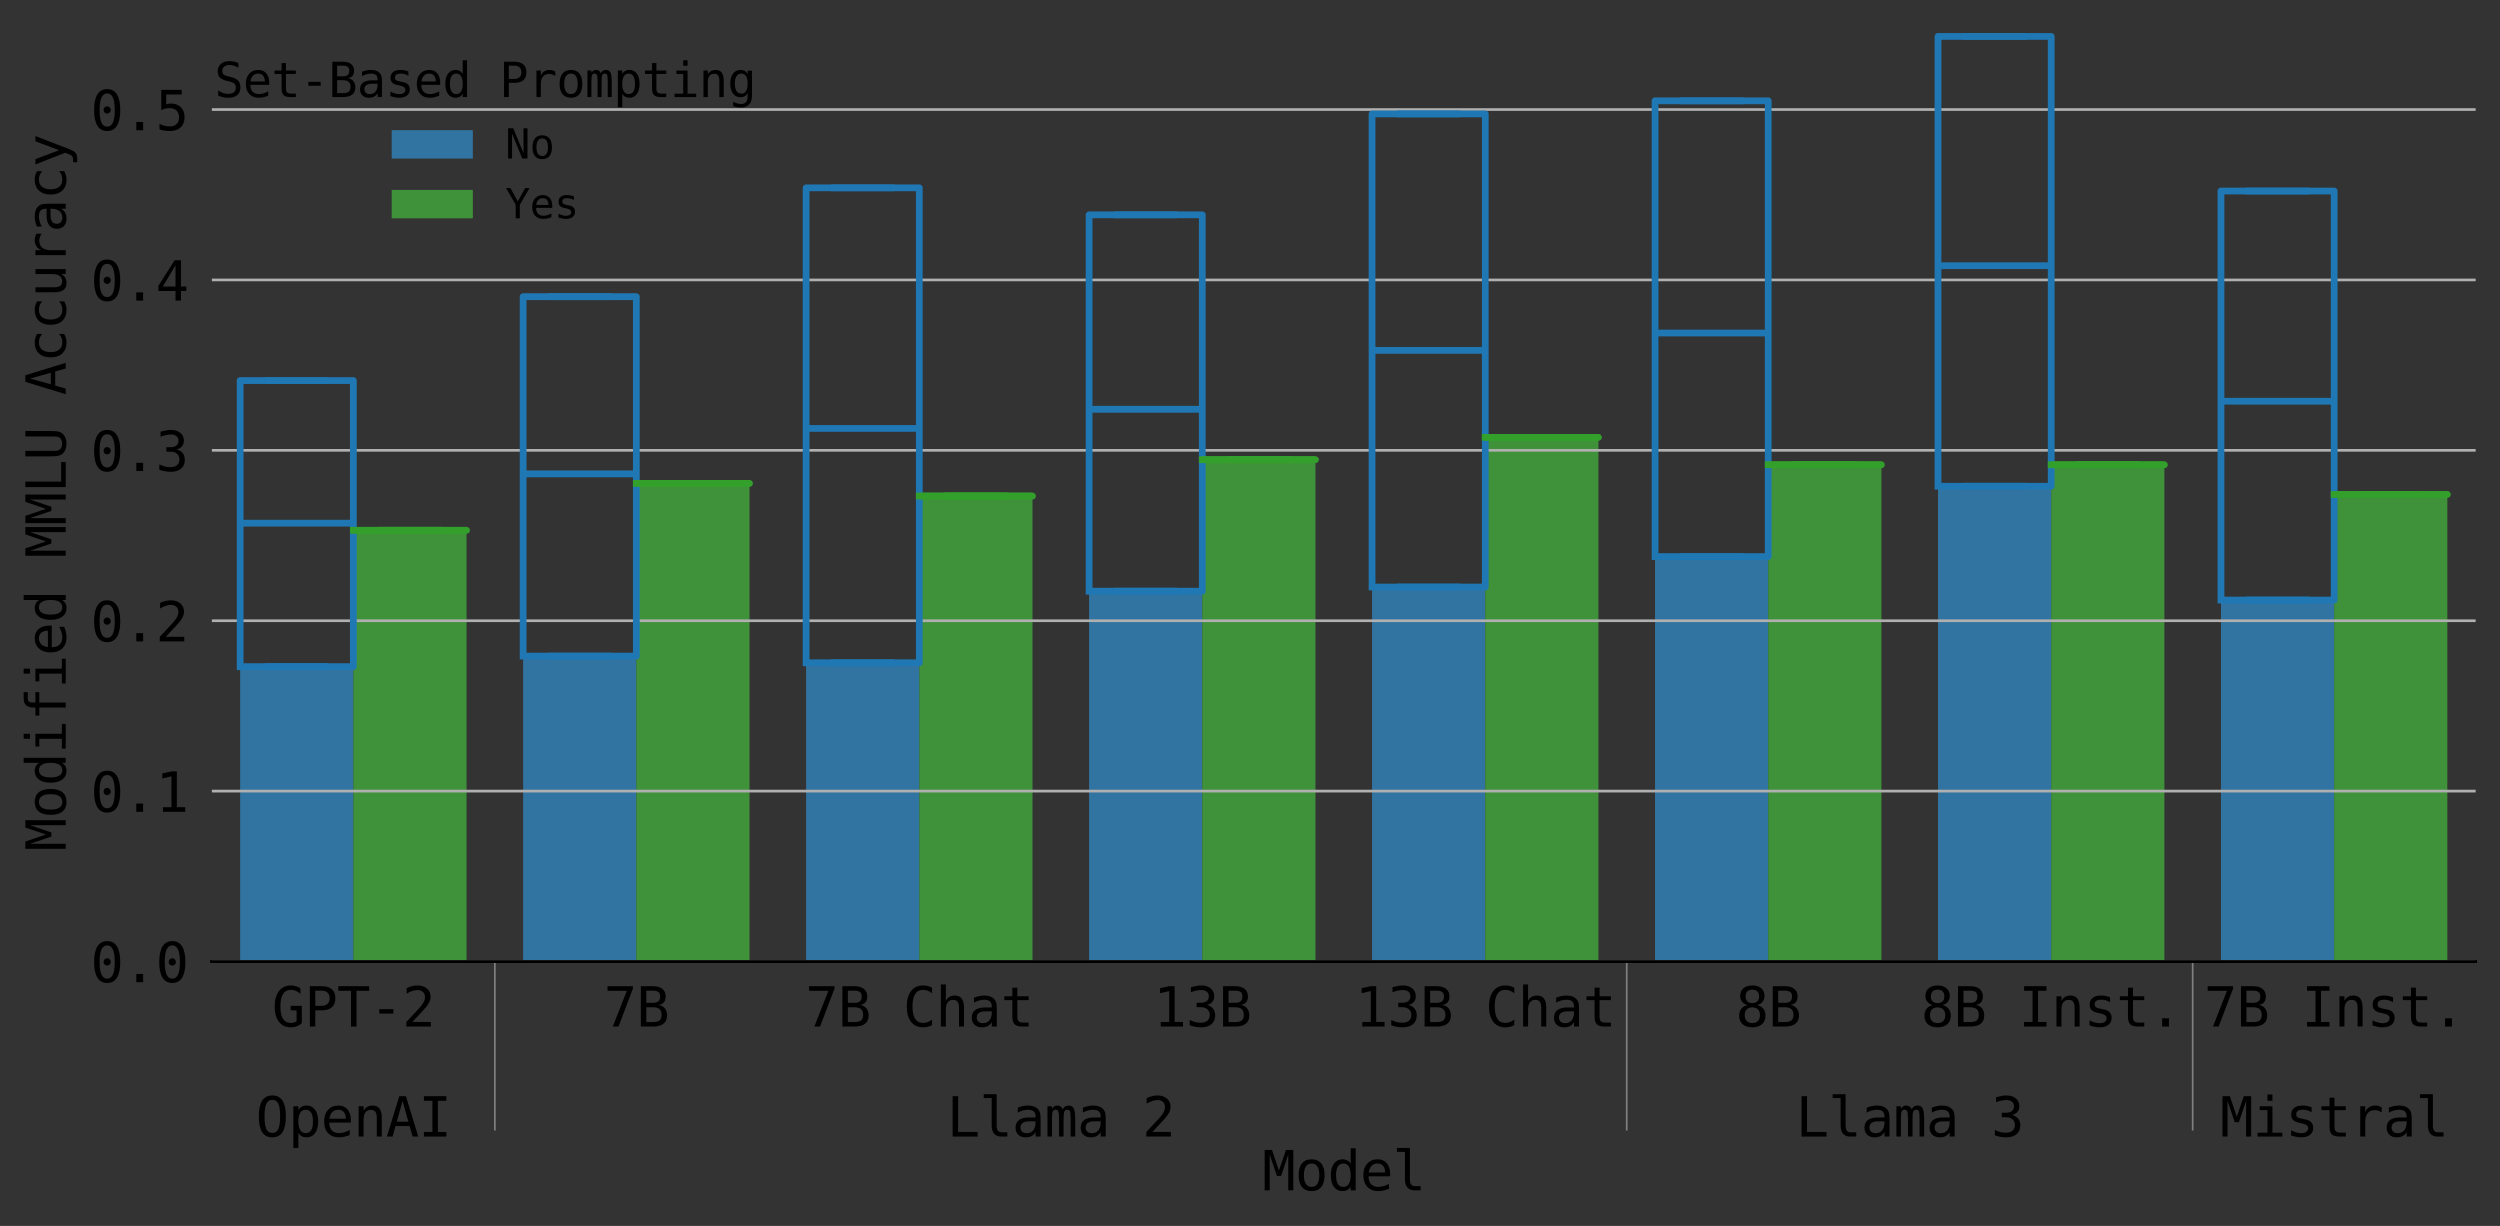<?xml version="1.0" encoding="utf-8" standalone="no"?>
<!DOCTYPE svg PUBLIC "-//W3C//DTD SVG 1.1//EN"
  "http://www.w3.org/Graphics/SVG/1.1/DTD/svg11.dtd">
<svg xmlns:xlink="http://www.w3.org/1999/xlink" width="739.467pt" height="362.61pt" viewBox="0 0 739.467 362.61" xmlns="http://www.w3.org/2000/svg" version="1.1">
 <rect x="0" y="0" width="739.467" height="362.61" fill="#333333" stroke="none"/>
 <defs>
  <style type="text/css">*{stroke-linejoin: round; stroke-linecap: butt}</style>
 </defs>
 <g id="figure_1">
  <g id="patch_1">
   <path d="M 0 362.61 
L 739.467 362.61 
L 739.467 0 
L 0 0 
L 0 362.61 
z
" style="fill: none"/>
  </g>
  <g id="axes_1">
   <g id="patch_2">
    <path d="M 62.667 284.4 
L 732.268 284.4 
L 732.268 7.2 
L 62.667 7.2 
L 62.667 284.4 
z
" style="fill: none"/>
   </g>
   <g id="axes_2">
    <g id="patch_3">
     <path d="M 62.667 284.4 
L 732.268 284.4 
L 732.268 284.4 
L 62.667 284.4 
z
" style="fill: #ffffff"/>
    </g>
    <g id="matplotlib.axis_1">
     <g id="xtick_1">
      <g id="line2d_1">
       <defs>
        <path id="m75ee60766e" d="M 0 0 
L 0 50 
" style="stroke: #808080; stroke-width: 0.5"/>
       </defs>
       <g>
        <use xlink:href="#m75ee60766e" x="146.368" y="284.4" style="fill: #808080; stroke: #808080; stroke-width: 0.5"/>
       </g>
      </g>
     </g>
     <g id="xtick_2">
      <g id="line2d_2">
       <g>
        <use xlink:href="#m75ee60766e" x="481.168" y="284.4" style="fill: #808080; stroke: #808080; stroke-width: 0.5"/>
       </g>
      </g>
     </g>
     <g id="xtick_3">
      <g id="line2d_3">
       <g>
        <use xlink:href="#m75ee60766e" x="648.567" y="284.4" style="fill: #808080; stroke: #808080; stroke-width: 0.5"/>
       </g>
      </g>
     </g>
    </g>
    <g id="matplotlib.axis_2"/>
    <g id="patch_4">
     <path d="M 62.667 284.4 
L 732.268 284.4 
" style="fill: none; stroke: #000000; stroke-width: 0.8; stroke-linejoin: miter; stroke-linecap: square"/>
    </g>
   </g>
   <g id="axes_3">
    <g id="patch_5">
     <path d="M 62.667 284.4 
L 732.268 284.4 
L 732.268 284.4 
L 62.667 284.4 
z
" style="fill: #ffffff"/>
    </g>
    <g id="matplotlib.axis_3">
     <g id="xtick_4">
      <g id="line2d_4"/>
      <g id="text_1">
       <!--  -->
       <g transform="translate(104.517 300.142) scale(0.16 -0.16)"/>
       <!--  -->
       <g transform="translate(104.517 318.161) scale(0.16 -0.16)"/>
       <!-- OpenAI -->
       <g transform="translate(75.62 336.18) scale(0.16 -0.16)">
        <defs>
         <path id="DejaVuSansMono-4f" d="M 2828 2328 
Q 2828 3356 2617 3797 
Q 2406 4238 1925 4238 
Q 1447 4238 1236 3797 
Q 1025 3356 1025 2328 
Q 1025 1303 1236 862 
Q 1447 422 1925 422 
Q 2406 422 2617 861 
Q 2828 1300 2828 2328 
z
M 3488 2328 
Q 3488 1109 3102 509 
Q 2716 -91 1925 -91 
Q 1134 -91 750 506 
Q 366 1103 366 2328 
Q 366 3550 752 4150 
Q 1138 4750 1925 4750 
Q 2716 4750 3102 4150 
Q 3488 3550 3488 2328 
z
" transform="scale(0.016)"/>
         <path id="DejaVuSansMono-70" d="M 1172 441 
L 1172 -1331 
L 594 -1331 
L 594 3500 
L 1172 3500 
L 1172 3053 
Q 1316 3313 1555 3448 
Q 1794 3584 2106 3584 
Q 2741 3584 3102 3093 
Q 3463 2603 3463 1734 
Q 3463 881 3100 395 
Q 2738 -91 2106 -91 
Q 1788 -91 1548 45 
Q 1309 181 1172 441 
z
M 2859 1747 
Q 2859 2416 2648 2756 
Q 2438 3097 2022 3097 
Q 1603 3097 1387 2755 
Q 1172 2413 1172 1747 
Q 1172 1084 1387 740 
Q 1603 397 2022 397 
Q 2438 397 2648 737 
Q 2859 1078 2859 1747 
z
" transform="scale(0.016)"/>
         <path id="DejaVuSansMono-65" d="M 3475 1894 
L 3475 1613 
L 984 1613 
L 984 1594 
Q 984 1022 1282 709 
Q 1581 397 2125 397 
Q 2400 397 2700 484 
Q 3000 572 3341 750 
L 3341 178 
Q 3013 44 2708 -23 
Q 2403 -91 2119 -91 
Q 1303 -91 843 398 
Q 384 888 384 1747 
Q 384 2584 834 3084 
Q 1284 3584 2034 3584 
Q 2703 3584 3089 3131 
Q 3475 2678 3475 1894 
z
M 2900 2063 
Q 2888 2569 2661 2833 
Q 2434 3097 2009 3097 
Q 1594 3097 1325 2822 
Q 1056 2547 1006 2059 
L 2900 2063 
z
" transform="scale(0.016)"/>
         <path id="DejaVuSansMono-6e" d="M 3284 2169 
L 3284 0 
L 2706 0 
L 2706 2169 
Q 2706 2641 2540 2862 
Q 2375 3084 2022 3084 
Q 1619 3084 1401 2798 
Q 1184 2513 1184 1978 
L 1184 0 
L 609 0 
L 609 3500 
L 1184 3500 
L 1184 2975 
Q 1338 3275 1600 3429 
Q 1863 3584 2222 3584 
Q 2756 3584 3020 3232 
Q 3284 2881 3284 2169 
z
" transform="scale(0.016)"/>
         <path id="DejaVuSansMono-41" d="M 1925 4109 
L 1259 1722 
L 2591 1722 
L 1925 4109 
z
M 1544 4666 
L 2309 4666 
L 3738 0 
L 3084 0 
L 2741 1216 
L 1106 1216 
L 769 0 
L 116 0 
L 1544 4666 
z
" transform="scale(0.016)"/>
         <path id="DejaVuSansMono-49" d="M 628 4666 
L 3219 4666 
L 3219 4134 
L 2241 4134 
L 2241 531 
L 3219 531 
L 3219 0 
L 628 0 
L 628 531 
L 1606 531 
L 1606 4134 
L 628 4134 
L 628 4666 
z
" transform="scale(0.016)"/>
        </defs>
        <use xlink:href="#DejaVuSansMono-4f"/>
        <use xlink:href="#DejaVuSansMono-70" x="60.205"/>
        <use xlink:href="#DejaVuSansMono-65" x="120.41"/>
        <use xlink:href="#DejaVuSansMono-6e" x="180.615"/>
        <use xlink:href="#DejaVuSansMono-41" x="240.82"/>
        <use xlink:href="#DejaVuSansMono-49" x="301.025"/>
       </g>
      </g>
     </g>
     <g id="xtick_5">
      <g id="line2d_5"/>
      <g id="text_2">
       <!--  -->
       <g transform="translate(313.767 300.142) scale(0.16 -0.16)"/>
       <!--  -->
       <g transform="translate(313.767 318.161) scale(0.16 -0.16)"/>
       <!-- Llama 2 -->
       <g transform="translate(280.054 336.18) scale(0.16 -0.16)">
        <defs>
         <path id="DejaVuSansMono-4c" d="M 672 4666 
L 1306 4666 
L 1306 531 
L 3559 531 
L 3559 0 
L 672 0 
L 672 4666 
z
" transform="scale(0.016)"/>
         <path id="DejaVuSansMono-6c" d="M 1997 1269 
Q 1997 881 2139 684 
Q 2281 488 2559 488 
L 3231 488 
L 3231 0 
L 2503 0 
Q 1988 0 1705 331 
Q 1422 663 1422 1269 
L 1422 4447 
L 500 4447 
L 500 4897 
L 1997 4897 
L 1997 1269 
z
" transform="scale(0.016)"/>
         <path id="DejaVuSansMono-61" d="M 2194 1759 
L 2003 1759 
Q 1500 1759 1245 1582 
Q 991 1406 991 1056 
Q 991 741 1181 566 
Q 1372 391 1709 391 
Q 2184 391 2456 720 
Q 2728 1050 2731 1631 
L 2731 1759 
L 2194 1759 
z
M 3309 1997 
L 3309 0 
L 2731 0 
L 2731 519 
Q 2547 206 2267 57 
Q 1988 -91 1588 -91 
Q 1053 -91 734 211 
Q 416 513 416 1019 
Q 416 1603 808 1906 
Q 1200 2209 1959 2209 
L 2731 2209 
L 2731 2300 
Q 2728 2719 2518 2908 
Q 2309 3097 1850 3097 
Q 1556 3097 1256 3012 
Q 956 2928 672 2766 
L 672 3341 
Q 991 3463 1283 3523 
Q 1575 3584 1850 3584 
Q 2284 3584 2592 3456 
Q 2900 3328 3091 3072 
Q 3209 2916 3259 2686 
Q 3309 2456 3309 1997 
z
" transform="scale(0.016)"/>
         <path id="DejaVuSansMono-6d" d="M 2113 3144 
Q 2219 3369 2383 3476 
Q 2547 3584 2778 3584 
Q 3200 3584 3373 3257 
Q 3547 2931 3547 2028 
L 3547 0 
L 3022 0 
L 3022 2003 
Q 3022 2744 2939 2923 
Q 2856 3103 2638 3103 
Q 2388 3103 2295 2911 
Q 2203 2719 2203 2003 
L 2203 0 
L 1678 0 
L 1678 2003 
Q 1678 2753 1589 2928 
Q 1500 3103 1269 3103 
Q 1041 3103 952 2911 
Q 863 2719 863 2003 
L 863 0 
L 341 0 
L 341 3500 
L 863 3500 
L 863 3200 
Q 966 3388 1120 3486 
Q 1275 3584 1472 3584 
Q 1709 3584 1867 3475 
Q 2025 3366 2113 3144 
z
" transform="scale(0.016)"/>
         <path id="DejaVuSansMono-20" transform="scale(0.016)"/>
         <path id="DejaVuSansMono-32" d="M 1166 531 
L 3309 531 
L 3309 0 
L 475 0 
L 475 531 
Q 1059 1147 1496 1619 
Q 1934 2091 2100 2284 
Q 2413 2666 2522 2902 
Q 2631 3138 2631 3384 
Q 2631 3775 2401 3997 
Q 2172 4219 1772 4219 
Q 1488 4219 1175 4116 
Q 863 4013 513 3803 
L 513 4441 
Q 834 4594 1145 4672 
Q 1456 4750 1759 4750 
Q 2444 4750 2861 4386 
Q 3278 4022 3278 3431 
Q 3278 3131 3139 2831 
Q 3000 2531 2688 2169 
Q 2513 1966 2180 1606 
Q 1847 1247 1166 531 
z
" transform="scale(0.016)"/>
        </defs>
        <use xlink:href="#DejaVuSansMono-4c"/>
        <use xlink:href="#DejaVuSansMono-6c" x="60.205"/>
        <use xlink:href="#DejaVuSansMono-61" x="120.41"/>
        <use xlink:href="#DejaVuSansMono-6d" x="180.615"/>
        <use xlink:href="#DejaVuSansMono-61" x="240.82"/>
        <use xlink:href="#DejaVuSansMono-20" x="301.025"/>
        <use xlink:href="#DejaVuSansMono-32" x="361.23"/>
       </g>
      </g>
     </g>
     <g id="xtick_6">
      <g id="line2d_6"/>
      <g id="text_3">
       <!--  -->
       <g transform="translate(564.867 300.142) scale(0.16 -0.16)"/>
       <!--  -->
       <g transform="translate(564.867 318.161) scale(0.16 -0.16)"/>
       <!-- Llama 3 -->
       <g transform="translate(531.154 336.18) scale(0.16 -0.16)">
        <defs>
         <path id="DejaVuSansMono-33" d="M 2425 2497 
Q 2884 2375 3128 2064 
Q 3372 1753 3372 1288 
Q 3372 644 2939 276 
Q 2506 -91 1741 -91 
Q 1419 -91 1084 -31 
Q 750 28 428 141 
L 428 769 
Q 747 603 1056 522 
Q 1366 441 1672 441 
Q 2191 441 2469 675 
Q 2747 909 2747 1350 
Q 2747 1756 2469 1995 
Q 2191 2234 1716 2234 
L 1234 2234 
L 1234 2753 
L 1716 2753 
Q 2150 2753 2394 2943 
Q 2638 3134 2638 3475 
Q 2638 3834 2411 4026 
Q 2184 4219 1766 4219 
Q 1488 4219 1191 4156 
Q 894 4094 569 3969 
L 569 4550 
Q 947 4650 1242 4700 
Q 1538 4750 1766 4750 
Q 2447 4750 2855 4408 
Q 3263 4066 3263 3500 
Q 3263 3116 3048 2859 
Q 2834 2603 2425 2497 
z
" transform="scale(0.016)"/>
        </defs>
        <use xlink:href="#DejaVuSansMono-4c"/>
        <use xlink:href="#DejaVuSansMono-6c" x="60.205"/>
        <use xlink:href="#DejaVuSansMono-61" x="120.41"/>
        <use xlink:href="#DejaVuSansMono-6d" x="180.615"/>
        <use xlink:href="#DejaVuSansMono-61" x="240.82"/>
        <use xlink:href="#DejaVuSansMono-20" x="301.025"/>
        <use xlink:href="#DejaVuSansMono-33" x="361.23"/>
       </g>
      </g>
     </g>
     <g id="xtick_7">
      <g id="line2d_7"/>
      <g id="text_4">
       <!--  -->
       <g transform="translate(690.418 300.142) scale(0.16 -0.16)"/>
       <!--  -->
       <g transform="translate(690.418 318.161) scale(0.16 -0.16)"/>
       <!-- Mistral -->
       <g transform="translate(656.704 336.18) scale(0.16 -0.16)">
        <defs>
         <path id="DejaVuSansMono-4d" d="M 269 4666 
L 1113 4666 
L 1919 2291 
L 2731 4666 
L 3578 4666 
L 3578 0 
L 2994 0 
L 2994 4122 
L 2163 1663 
L 1684 1663 
L 850 4122 
L 850 0 
L 269 0 
L 269 4666 
z
" transform="scale(0.016)"/>
         <path id="DejaVuSansMono-69" d="M 800 3500 
L 2272 3500 
L 2272 447 
L 3413 447 
L 3413 0 
L 556 0 
L 556 447 
L 1697 447 
L 1697 3053 
L 800 3053 
L 800 3500 
z
M 1697 4863 
L 2272 4863 
L 2272 4134 
L 1697 4134 
L 1697 4863 
z
" transform="scale(0.016)"/>
         <path id="DejaVuSansMono-73" d="M 3041 3378 
L 3041 2816 
Q 2794 2959 2544 3031 
Q 2294 3103 2034 3103 
Q 1644 3103 1451 2976 
Q 1259 2850 1259 2591 
Q 1259 2356 1403 2240 
Q 1547 2125 2119 2016 
L 2350 1972 
Q 2778 1891 2998 1647 
Q 3219 1403 3219 1013 
Q 3219 494 2850 201 
Q 2481 -91 1825 -91 
Q 1566 -91 1281 -36 
Q 997 19 666 128 
L 666 722 
Q 988 556 1281 473 
Q 1575 391 1838 391 
Q 2219 391 2428 545 
Q 2638 700 2638 978 
Q 2638 1378 1872 1531 
L 1847 1538 
L 1631 1581 
Q 1134 1678 906 1908 
Q 678 2138 678 2534 
Q 678 3038 1018 3311 
Q 1359 3584 1991 3584 
Q 2272 3584 2531 3532 
Q 2791 3481 3041 3378 
z
" transform="scale(0.016)"/>
         <path id="DejaVuSansMono-74" d="M 1919 4494 
L 1919 3500 
L 3225 3500 
L 3225 3053 
L 1919 3053 
L 1919 1153 
Q 1919 766 2066 612 
Q 2213 459 2578 459 
L 3225 459 
L 3225 0 
L 2522 0 
Q 1875 0 1609 259 
Q 1344 519 1344 1153 
L 1344 3053 
L 409 3053 
L 409 3500 
L 1344 3500 
L 1344 4494 
L 1919 4494 
z
" transform="scale(0.016)"/>
         <path id="DejaVuSansMono-72" d="M 3609 2778 
Q 3425 2922 3234 2987 
Q 3044 3053 2816 3053 
Q 2278 3053 1993 2715 
Q 1709 2378 1709 1741 
L 1709 0 
L 1131 0 
L 1131 3500 
L 1709 3500 
L 1709 2816 
Q 1853 3188 2151 3386 
Q 2450 3584 2859 3584 
Q 3072 3584 3256 3531 
Q 3441 3478 3609 3366 
L 3609 2778 
z
" transform="scale(0.016)"/>
        </defs>
        <use xlink:href="#DejaVuSansMono-4d"/>
        <use xlink:href="#DejaVuSansMono-69" x="60.205"/>
        <use xlink:href="#DejaVuSansMono-73" x="120.41"/>
        <use xlink:href="#DejaVuSansMono-74" x="180.615"/>
        <use xlink:href="#DejaVuSansMono-72" x="240.82"/>
        <use xlink:href="#DejaVuSansMono-61" x="301.025"/>
        <use xlink:href="#DejaVuSansMono-6c" x="361.23"/>
       </g>
      </g>
     </g>
    </g>
    <g id="matplotlib.axis_4"/>
    <g id="patch_6">
     <path d="M 62.667 284.4 
L 732.268 284.4 
" style="fill: none; stroke: #000000; stroke-width: 0.8; stroke-linejoin: miter; stroke-linecap: square"/>
    </g>
   </g>
   <g id="patch_7">
    <path d="M 71.037 284.4 
L 104.517 284.4 
L 104.517 197.193 
L 71.037 197.193 
z
" clip-path="url(#p958000114f)" style="fill: #3274a1"/>
   </g>
   <g id="patch_8">
    <path d="M 154.738 284.4 
L 188.218 284.4 
L 188.218 194.069 
L 154.738 194.069 
z
" clip-path="url(#p958000114f)" style="fill: #3274a1"/>
   </g>
   <g id="patch_9">
    <path d="M 238.438 284.4 
L 271.918 284.4 
L 271.918 196.045 
L 238.438 196.045 
z
" clip-path="url(#p958000114f)" style="fill: #3274a1"/>
   </g>
   <g id="patch_10">
    <path d="M 322.137 284.4 
L 355.618 284.4 
L 355.618 174.867 
L 322.137 174.867 
z
" clip-path="url(#p958000114f)" style="fill: #3274a1"/>
   </g>
   <g id="patch_11">
    <path d="M 405.837 284.4 
L 439.317 284.4 
L 439.317 173.635 
L 405.837 173.635 
z
" clip-path="url(#p958000114f)" style="fill: #3274a1"/>
   </g>
   <g id="patch_12">
    <path d="M 489.538 284.4 
L 523.018 284.4 
L 523.018 164.619 
L 489.538 164.619 
z
" clip-path="url(#p958000114f)" style="fill: #3274a1"/>
   </g>
   <g id="patch_13">
    <path d="M 573.237 284.4 
L 606.717 284.4 
L 606.717 143.821 
L 573.237 143.821 
z
" clip-path="url(#p958000114f)" style="fill: #3274a1"/>
   </g>
   <g id="patch_14">
    <path d="M 656.938 284.4 
L 690.418 284.4 
L 690.418 177.493 
L 656.938 177.493 
z
" clip-path="url(#p958000114f)" style="fill: #3274a1"/>
   </g>
   <g id="patch_15">
    <path d="M 104.517 284.4 
L 137.998 284.4 
L 137.998 156.858 
L 104.517 156.858 
z
" clip-path="url(#p958000114f)" style="fill: #40923a"/>
   </g>
   <g id="patch_16">
    <path d="M 188.218 284.4 
L 221.697 284.4 
L 221.697 142.984 
L 188.218 142.984 
z
" clip-path="url(#p958000114f)" style="fill: #40923a"/>
   </g>
   <g id="patch_17">
    <path d="M 271.918 284.4 
L 305.397 284.4 
L 305.397 146.725 
L 271.918 146.725 
z
" clip-path="url(#p958000114f)" style="fill: #40923a"/>
   </g>
   <g id="patch_18">
    <path d="M 355.618 284.4 
L 389.098 284.4 
L 389.098 135.965 
L 355.618 135.965 
z
" clip-path="url(#p958000114f)" style="fill: #40923a"/>
   </g>
   <g id="patch_19">
    <path d="M 439.317 284.4 
L 472.798 284.4 
L 472.798 129.369 
L 439.317 129.369 
z
" clip-path="url(#p958000114f)" style="fill: #40923a"/>
   </g>
   <g id="patch_20">
    <path d="M 523.018 284.4 
L 556.497 284.4 
L 556.497 137.473 
L 523.018 137.473 
z
" clip-path="url(#p958000114f)" style="fill: #40923a"/>
   </g>
   <g id="patch_21">
    <path d="M 606.717 284.4 
L 640.197 284.4 
L 640.197 137.473 
L 606.717 137.473 
z
" clip-path="url(#p958000114f)" style="fill: #40923a"/>
   </g>
   <g id="patch_22">
    <path d="M 690.418 284.4 
L 723.898 284.4 
L 723.898 146.261 
L 690.418 146.261 
z
" clip-path="url(#p958000114f)" style="fill: #40923a"/>
   </g>
   <g id="patch_23">
    <path d="M 104.517 284.4 
L 104.517 284.4 
L 104.517 284.4 
L 104.517 284.4 
z
" clip-path="url(#p958000114f)" style="fill: #3274a1"/>
   </g>
   <g id="patch_24">
    <path d="M 104.517 284.4 
L 104.517 284.4 
L 104.517 284.4 
L 104.517 284.4 
z
" clip-path="url(#p958000114f)" style="fill: #40923a"/>
   </g>
   <g id="matplotlib.axis_5">
    <g id="xtick_8">
     <g id="text_5">
      <!-- GPT-2 -->
      <g transform="translate(80.436 303.642) scale(0.16 -0.16)">
       <defs>
        <path id="DejaVuSansMono-47" d="M 3450 384 
Q 3197 150 2880 29 
Q 2563 -91 2194 -91 
Q 1306 -91 812 545 
Q 319 1181 319 2328 
Q 319 3472 819 4111 
Q 1319 4750 2209 4750 
Q 2503 4750 2772 4667 
Q 3041 4584 3291 4416 
L 3291 3769 
Q 3038 4009 2772 4123 
Q 2506 4238 2209 4238 
Q 1594 4238 1286 3761 
Q 978 3284 978 2328 
Q 978 1356 1276 889 
Q 1575 422 2194 422 
Q 2403 422 2561 470 
Q 2719 519 2847 622 
L 2847 1875 
L 2169 1875 
L 2169 2394 
L 3450 2394 
L 3450 384 
z
" transform="scale(0.016)"/>
        <path id="DejaVuSansMono-50" d="M 1247 4147 
L 1247 2394 
L 1978 2394 
Q 2416 2394 2661 2625 
Q 2906 2856 2906 3272 
Q 2906 3688 2662 3917 
Q 2419 4147 1978 4147 
L 1247 4147 
z
M 616 4666 
L 1978 4666 
Q 2759 4666 3162 4311 
Q 3566 3956 3566 3272 
Q 3566 2581 3164 2228 
Q 2763 1875 1978 1875 
L 1247 1875 
L 1247 0 
L 616 0 
L 616 4666 
z
" transform="scale(0.016)"/>
        <path id="DejaVuSansMono-54" d="M 147 4666 
L 3706 4666 
L 3706 4134 
L 2247 4134 
L 2247 0 
L 1613 0 
L 1613 4134 
L 147 4134 
L 147 4666 
z
" transform="scale(0.016)"/>
        <path id="DejaVuSansMono-2d" d="M 1113 2009 
L 2741 2009 
L 2741 1497 
L 1113 1497 
L 1113 2009 
z
" transform="scale(0.016)"/>
       </defs>
       <use xlink:href="#DejaVuSansMono-47"/>
       <use xlink:href="#DejaVuSansMono-50" x="60.205"/>
       <use xlink:href="#DejaVuSansMono-54" x="120.41"/>
       <use xlink:href="#DejaVuSansMono-2d" x="180.615"/>
       <use xlink:href="#DejaVuSansMono-32" x="240.82"/>
      </g>
     </g>
    </g>
    <g id="xtick_9">
     <g id="text_6">
      <!-- 7B -->
      <g transform="translate(178.585 303.642) scale(0.16 -0.16)">
       <defs>
        <path id="DejaVuSansMono-37" d="M 434 4666 
L 3372 4666 
L 3372 4397 
L 1703 0 
L 1044 0 
L 2669 4134 
L 434 4134 
L 434 4666 
z
" transform="scale(0.016)"/>
        <path id="DejaVuSansMono-42" d="M 1153 2228 
L 1153 519 
L 1900 519 
Q 2450 519 2684 711 
Q 2919 903 2919 1344 
Q 2919 1800 2672 2014 
Q 2425 2228 1900 2228 
L 1153 2228 
z
M 1153 4147 
L 1153 2741 
L 1888 2741 
Q 2344 2741 2548 2916 
Q 2753 3091 2753 3481 
Q 2753 3834 2551 3990 
Q 2350 4147 1888 4147 
L 1153 4147 
z
M 519 4666 
L 1900 4666 
Q 2616 4666 3003 4356 
Q 3391 4047 3391 3481 
Q 3391 3053 3186 2806 
Q 2981 2559 2572 2497 
Q 3031 2428 3292 2104 
Q 3553 1781 3553 1281 
Q 3553 647 3137 323 
Q 2722 0 1900 0 
L 519 0 
L 519 4666 
z
" transform="scale(0.016)"/>
       </defs>
       <use xlink:href="#DejaVuSansMono-37"/>
       <use xlink:href="#DejaVuSansMono-42" x="60.205"/>
      </g>
     </g>
    </g>
    <g id="xtick_10">
     <g id="text_7">
      <!-- 7B Chat -->
      <g transform="translate(238.204 303.642) scale(0.16 -0.16)">
       <defs>
        <path id="DejaVuSansMono-43" d="M 3353 166 
Q 3113 38 2859 -26 
Q 2606 -91 2322 -91 
Q 1425 -91 929 543 
Q 434 1178 434 2328 
Q 434 3472 932 4111 
Q 1431 4750 2322 4750 
Q 2606 4750 2859 4686 
Q 3113 4622 3353 4494 
L 3353 3847 
Q 3122 4038 2856 4138 
Q 2591 4238 2322 4238 
Q 1706 4238 1400 3763 
Q 1094 3288 1094 2328 
Q 1094 1372 1400 897 
Q 1706 422 2322 422 
Q 2597 422 2861 522 
Q 3125 622 3353 813 
L 3353 166 
z
" transform="scale(0.016)"/>
        <path id="DejaVuSansMono-68" d="M 3284 2169 
L 3284 0 
L 2706 0 
L 2706 2169 
Q 2706 2641 2540 2862 
Q 2375 3084 2022 3084 
Q 1619 3084 1401 2798 
Q 1184 2513 1184 1978 
L 1184 0 
L 609 0 
L 609 4863 
L 1184 4863 
L 1184 2975 
Q 1338 3275 1600 3429 
Q 1863 3584 2222 3584 
Q 2756 3584 3020 3232 
Q 3284 2881 3284 2169 
z
" transform="scale(0.016)"/>
       </defs>
       <use xlink:href="#DejaVuSansMono-37"/>
       <use xlink:href="#DejaVuSansMono-42" x="60.205"/>
       <use xlink:href="#DejaVuSansMono-20" x="120.41"/>
       <use xlink:href="#DejaVuSansMono-43" x="180.615"/>
       <use xlink:href="#DejaVuSansMono-68" x="240.82"/>
       <use xlink:href="#DejaVuSansMono-61" x="301.025"/>
       <use xlink:href="#DejaVuSansMono-74" x="361.23"/>
      </g>
     </g>
    </g>
    <g id="xtick_11">
     <g id="text_8">
      <!-- 13B -->
      <g transform="translate(341.169 303.642) scale(0.16 -0.16)">
       <defs>
        <path id="DejaVuSansMono-31" d="M 844 531 
L 1825 531 
L 1825 4097 
L 769 3859 
L 769 4434 
L 1819 4666 
L 2450 4666 
L 2450 531 
L 3419 531 
L 3419 0 
L 844 0 
L 844 531 
z
" transform="scale(0.016)"/>
       </defs>
       <use xlink:href="#DejaVuSansMono-31"/>
       <use xlink:href="#DejaVuSansMono-33" x="60.205"/>
       <use xlink:href="#DejaVuSansMono-42" x="120.41"/>
      </g>
     </g>
    </g>
    <g id="xtick_12">
     <g id="text_9">
      <!-- 13B Chat -->
      <g transform="translate(400.788 303.642) scale(0.16 -0.16)">
       <use xlink:href="#DejaVuSansMono-31"/>
       <use xlink:href="#DejaVuSansMono-33" x="60.205"/>
       <use xlink:href="#DejaVuSansMono-42" x="120.41"/>
       <use xlink:href="#DejaVuSansMono-20" x="180.615"/>
       <use xlink:href="#DejaVuSansMono-43" x="240.82"/>
       <use xlink:href="#DejaVuSansMono-68" x="301.025"/>
       <use xlink:href="#DejaVuSansMono-61" x="361.23"/>
       <use xlink:href="#DejaVuSansMono-74" x="421.436"/>
      </g>
     </g>
    </g>
    <g id="xtick_13">
     <g id="text_10">
      <!-- 8B -->
      <g transform="translate(513.385 303.642) scale(0.16 -0.16)">
       <defs>
        <path id="DejaVuSansMono-38" d="M 1925 2216 
Q 1503 2216 1273 1980 
Q 1044 1744 1044 1313 
Q 1044 881 1276 642 
Q 1509 403 1925 403 
Q 2350 403 2579 639 
Q 2809 875 2809 1313 
Q 2809 1741 2576 1978 
Q 2344 2216 1925 2216 
z
M 1375 2478 
Q 972 2581 745 2862 
Q 519 3144 519 3541 
Q 519 4097 897 4423 
Q 1275 4750 1925 4750 
Q 2578 4750 2956 4423 
Q 3334 4097 3334 3541 
Q 3334 3144 3107 2862 
Q 2881 2581 2478 2478 
Q 2947 2375 3195 2062 
Q 3444 1750 3444 1253 
Q 3444 622 3041 265 
Q 2638 -91 1925 -91 
Q 1213 -91 811 264 
Q 409 619 409 1247 
Q 409 1747 657 2061 
Q 906 2375 1375 2478 
z
M 1147 3481 
Q 1147 3106 1347 2909 
Q 1547 2713 1925 2713 
Q 2306 2713 2506 2909 
Q 2706 3106 2706 3481 
Q 2706 3863 2507 4063 
Q 2309 4263 1925 4263 
Q 1547 4263 1347 4061 
Q 1147 3859 1147 3481 
z
" transform="scale(0.016)"/>
       </defs>
       <use xlink:href="#DejaVuSansMono-38"/>
       <use xlink:href="#DejaVuSansMono-42" x="60.205"/>
      </g>
     </g>
    </g>
    <g id="xtick_14">
     <g id="text_11">
      <!-- 8B Inst. -->
      <g transform="translate(568.188 303.642) scale(0.16 -0.16)">
       <defs>
        <path id="DejaVuSansMono-2e" d="M 1528 953 
L 2316 953 
L 2316 0 
L 1528 0 
L 1528 953 
z
" transform="scale(0.016)"/>
       </defs>
       <use xlink:href="#DejaVuSansMono-38"/>
       <use xlink:href="#DejaVuSansMono-42" x="60.205"/>
       <use xlink:href="#DejaVuSansMono-20" x="120.41"/>
       <use xlink:href="#DejaVuSansMono-49" x="180.615"/>
       <use xlink:href="#DejaVuSansMono-6e" x="240.82"/>
       <use xlink:href="#DejaVuSansMono-73" x="301.025"/>
       <use xlink:href="#DejaVuSansMono-74" x="361.23"/>
       <use xlink:href="#DejaVuSansMono-2e" x="421.436"/>
      </g>
     </g>
    </g>
    <g id="xtick_15">
     <g id="text_12">
      <!-- 7B Inst. -->
      <g transform="translate(651.888 303.642) scale(0.16 -0.16)">
       <use xlink:href="#DejaVuSansMono-37"/>
       <use xlink:href="#DejaVuSansMono-42" x="60.205"/>
       <use xlink:href="#DejaVuSansMono-20" x="120.41"/>
       <use xlink:href="#DejaVuSansMono-49" x="180.615"/>
       <use xlink:href="#DejaVuSansMono-6e" x="240.82"/>
       <use xlink:href="#DejaVuSansMono-73" x="301.025"/>
       <use xlink:href="#DejaVuSansMono-74" x="361.23"/>
       <use xlink:href="#DejaVuSansMono-2e" x="421.436"/>
      </g>
     </g>
    </g>
    <g id="text_13">
     <!-- Model -->
     <g transform="translate(373.386 352.082) scale(0.16 -0.16)">
      <defs>
       <path id="DejaVuSansMono-6f" d="M 1925 3097 
Q 1488 3097 1263 2756 
Q 1038 2416 1038 1747 
Q 1038 1081 1263 739 
Q 1488 397 1925 397 
Q 2366 397 2591 739 
Q 2816 1081 2816 1747 
Q 2816 2416 2591 2756 
Q 2366 3097 1925 3097 
z
M 1925 3584 
Q 2653 3584 3039 3112 
Q 3425 2641 3425 1747 
Q 3425 850 3040 379 
Q 2656 -91 1925 -91 
Q 1197 -91 812 379 
Q 428 850 428 1747 
Q 428 2641 812 3112 
Q 1197 3584 1925 3584 
z
" transform="scale(0.016)"/>
       <path id="DejaVuSansMono-64" d="M 2681 3053 
L 2681 4863 
L 3256 4863 
L 3256 0 
L 2681 0 
L 2681 441 
Q 2538 181 2298 45 
Q 2059 -91 1747 -91 
Q 1113 -91 748 401 
Q 384 894 384 1759 
Q 384 2613 750 3098 
Q 1116 3584 1747 3584 
Q 2063 3584 2303 3448 
Q 2544 3313 2681 3053 
z
M 991 1747 
Q 991 1078 1203 737 
Q 1416 397 1831 397 
Q 2247 397 2464 740 
Q 2681 1084 2681 1747 
Q 2681 2413 2464 2755 
Q 2247 3097 1831 3097 
Q 1416 3097 1203 2756 
Q 991 2416 991 1747 
z
" transform="scale(0.016)"/>
      </defs>
      <use xlink:href="#DejaVuSansMono-4d"/>
      <use xlink:href="#DejaVuSansMono-6f" x="60.205"/>
      <use xlink:href="#DejaVuSansMono-64" x="120.41"/>
      <use xlink:href="#DejaVuSansMono-65" x="180.615"/>
      <use xlink:href="#DejaVuSansMono-6c" x="240.82"/>
     </g>
    </g>
   </g>
   <g id="matplotlib.axis_6">
    <g id="ytick_1">
     <g id="line2d_8">
      <path d="M 62.667 284.4 
L 732.268 284.4 
" clip-path="url(#p958000114f)" style="fill: none; stroke: #b0b0b0; stroke-width: 0.8; stroke-linecap: square"/>
     </g>
     <g id="text_14">
      <!-- 0.0 -->
      <g transform="translate(26.77 290.521) scale(0.16 -0.16)">
       <defs>
        <path id="DejaVuSansMono-30" d="M 1509 2344 
Q 1509 2516 1629 2641 
Q 1750 2766 1919 2766 
Q 2094 2766 2219 2641 
Q 2344 2516 2344 2344 
Q 2344 2169 2220 2047 
Q 2097 1925 1919 1925 
Q 1744 1925 1626 2044 
Q 1509 2163 1509 2344 
z
M 1925 4250 
Q 1484 4250 1267 3775 
Q 1050 3300 1050 2328 
Q 1050 1359 1267 884 
Q 1484 409 1925 409 
Q 2369 409 2586 884 
Q 2803 1359 2803 2328 
Q 2803 3300 2586 3775 
Q 2369 4250 1925 4250 
z
M 1925 4750 
Q 2672 4750 3055 4137 
Q 3438 3525 3438 2328 
Q 3438 1134 3055 521 
Q 2672 -91 1925 -91 
Q 1178 -91 797 521 
Q 416 1134 416 2328 
Q 416 3525 797 4137 
Q 1178 4750 1925 4750 
z
" transform="scale(0.016)"/>
       </defs>
       <use xlink:href="#DejaVuSansMono-30"/>
       <use xlink:href="#DejaVuSansMono-2e" x="60.205"/>
       <use xlink:href="#DejaVuSansMono-30" x="120.41"/>
      </g>
     </g>
    </g>
    <g id="ytick_2">
     <g id="line2d_9">
      <path d="M 62.667 234 
L 732.268 234 
" clip-path="url(#p958000114f)" style="fill: none; stroke: #b0b0b0; stroke-width: 0.8; stroke-linecap: square"/>
     </g>
     <g id="text_15">
      <!-- 0.1 -->
      <g transform="translate(26.77 240.121) scale(0.16 -0.16)">
       <use xlink:href="#DejaVuSansMono-30"/>
       <use xlink:href="#DejaVuSansMono-2e" x="60.205"/>
       <use xlink:href="#DejaVuSansMono-31" x="120.41"/>
      </g>
     </g>
    </g>
    <g id="ytick_3">
     <g id="line2d_10">
      <path d="M 62.667 183.6 
L 732.268 183.6 
" clip-path="url(#p958000114f)" style="fill: none; stroke: #b0b0b0; stroke-width: 0.8; stroke-linecap: square"/>
     </g>
     <g id="text_16">
      <!-- 0.2 -->
      <g transform="translate(26.77 189.721) scale(0.16 -0.16)">
       <use xlink:href="#DejaVuSansMono-30"/>
       <use xlink:href="#DejaVuSansMono-2e" x="60.205"/>
       <use xlink:href="#DejaVuSansMono-32" x="120.41"/>
      </g>
     </g>
    </g>
    <g id="ytick_4">
     <g id="line2d_11">
      <path d="M 62.667 133.2 
L 732.268 133.2 
" clip-path="url(#p958000114f)" style="fill: none; stroke: #b0b0b0; stroke-width: 0.8; stroke-linecap: square"/>
     </g>
     <g id="text_17">
      <!-- 0.3 -->
      <g transform="translate(26.77 139.321) scale(0.16 -0.16)">
       <use xlink:href="#DejaVuSansMono-30"/>
       <use xlink:href="#DejaVuSansMono-2e" x="60.205"/>
       <use xlink:href="#DejaVuSansMono-33" x="120.41"/>
      </g>
     </g>
    </g>
    <g id="ytick_5">
     <g id="line2d_12">
      <path d="M 62.667 82.8 
L 732.268 82.8 
" clip-path="url(#p958000114f)" style="fill: none; stroke: #b0b0b0; stroke-width: 0.8; stroke-linecap: square"/>
     </g>
     <g id="text_18">
      <!-- 0.4 -->
      <g transform="translate(26.77 88.921) scale(0.16 -0.16)">
       <defs>
        <path id="DejaVuSansMono-34" d="M 2297 4091 
L 825 1625 
L 2297 1625 
L 2297 4091 
z
M 2194 4666 
L 2925 4666 
L 2925 1625 
L 3547 1625 
L 3547 1113 
L 2925 1113 
L 2925 0 
L 2297 0 
L 2297 1113 
L 319 1113 
L 319 1709 
L 2194 4666 
z
" transform="scale(0.016)"/>
       </defs>
       <use xlink:href="#DejaVuSansMono-30"/>
       <use xlink:href="#DejaVuSansMono-2e" x="60.205"/>
       <use xlink:href="#DejaVuSansMono-34" x="120.41"/>
      </g>
     </g>
    </g>
    <g id="ytick_6">
     <g id="line2d_13">
      <path d="M 62.667 32.4 
L 732.268 32.4 
" clip-path="url(#p958000114f)" style="fill: none; stroke: #b0b0b0; stroke-width: 0.8; stroke-linecap: square"/>
     </g>
     <g id="text_19">
      <!-- 0.5 -->
      <g transform="translate(26.77 38.521) scale(0.16 -0.16)">
       <defs>
        <path id="DejaVuSansMono-35" d="M 647 4666 
L 3009 4666 
L 3009 4134 
L 1222 4134 
L 1222 2988 
Q 1356 3038 1492 3061 
Q 1628 3084 1766 3084 
Q 2491 3084 2916 2656 
Q 3341 2228 3341 1497 
Q 3341 759 2895 334 
Q 2450 -91 1678 -91 
Q 1306 -91 998 -41 
Q 691 9 447 109 
L 447 750 
Q 734 594 1025 517 
Q 1316 441 1619 441 
Q 2141 441 2423 716 
Q 2706 991 2706 1497 
Q 2706 1997 2414 2275 
Q 2122 2553 1600 2553 
Q 1347 2553 1106 2495 
Q 866 2438 647 2322 
L 647 4666 
z
" transform="scale(0.016)"/>
       </defs>
       <use xlink:href="#DejaVuSansMono-30"/>
       <use xlink:href="#DejaVuSansMono-2e" x="60.205"/>
       <use xlink:href="#DejaVuSansMono-35" x="120.41"/>
      </g>
     </g>
    </g>
    <g id="text_20">
     <!-- Modified MMLU Accuracy -->
     <g transform="translate(19.442 251.757) rotate(-90) scale(0.16 -0.16)">
      <defs>
       <path id="DejaVuSansMono-66" d="M 3322 4863 
L 3322 4384 
L 2669 4384 
Q 2359 4384 2239 4257 
Q 2119 4131 2119 3809 
L 2119 3500 
L 3322 3500 
L 3322 3053 
L 2119 3053 
L 2119 0 
L 1544 0 
L 1544 3053 
L 609 3053 
L 609 3500 
L 1544 3500 
L 1544 3744 
Q 1544 4319 1808 4591 
Q 2072 4863 2631 4863 
L 3322 4863 
z
" transform="scale(0.016)"/>
       <path id="DejaVuSansMono-55" d="M 459 1791 
L 459 4666 
L 1094 4666 
L 1094 1503 
Q 1094 1163 1112 1017 
Q 1131 872 1178 794 
Q 1278 609 1467 515 
Q 1656 422 1925 422 
Q 2197 422 2384 515 
Q 2572 609 2675 794 
Q 2722 872 2740 1015 
Q 2759 1159 2759 1497 
L 2759 4666 
L 3391 4666 
L 3391 1791 
Q 3391 1075 3302 773 
Q 3213 472 2994 275 
Q 2788 91 2522 0 
Q 2256 -91 1925 -91 
Q 1597 -91 1331 0 
Q 1066 91 856 275 
Q 641 469 550 776 
Q 459 1084 459 1791 
z
" transform="scale(0.016)"/>
       <path id="DejaVuSansMono-63" d="M 3316 178 
Q 3084 44 2839 -23 
Q 2594 -91 2338 -91 
Q 1525 -91 1067 396 
Q 609 884 609 1747 
Q 609 2609 1067 3096 
Q 1525 3584 2338 3584 
Q 2591 3584 2831 3518 
Q 3072 3453 3316 3316 
L 3316 2713 
Q 3088 2916 2858 3006 
Q 2628 3097 2338 3097 
Q 1797 3097 1506 2747 
Q 1216 2397 1216 1747 
Q 1216 1100 1508 748 
Q 1800 397 2338 397 
Q 2638 397 2875 489 
Q 3113 581 3316 775 
L 3316 178 
z
" transform="scale(0.016)"/>
       <path id="DejaVuSansMono-75" d="M 609 1325 
L 609 3494 
L 1184 3494 
L 1184 1325 
Q 1184 853 1351 631 
Q 1519 409 1869 409 
Q 2275 409 2490 695 
Q 2706 981 2706 1516 
L 2706 3494 
L 3284 3494 
L 3284 0 
L 2706 0 
L 2706 525 
Q 2553 222 2289 65 
Q 2025 -91 1672 -91 
Q 1134 -91 871 261 
Q 609 613 609 1325 
z
" transform="scale(0.016)"/>
       <path id="DejaVuSansMono-79" d="M 2681 1125 
Q 2538 759 2316 163 
Q 2006 -663 1900 -844 
Q 1756 -1088 1540 -1209 
Q 1325 -1331 1038 -1331 
L 575 -1331 
L 575 -850 
L 916 -850 
Q 1169 -850 1312 -703 
Q 1456 -556 1678 56 
L 325 3500 
L 934 3500 
L 1972 763 
L 2994 3500 
L 3603 3500 
L 2681 1125 
z
" transform="scale(0.016)"/>
      </defs>
      <use xlink:href="#DejaVuSansMono-4d"/>
      <use xlink:href="#DejaVuSansMono-6f" x="60.205"/>
      <use xlink:href="#DejaVuSansMono-64" x="120.41"/>
      <use xlink:href="#DejaVuSansMono-69" x="180.615"/>
      <use xlink:href="#DejaVuSansMono-66" x="240.82"/>
      <use xlink:href="#DejaVuSansMono-69" x="301.025"/>
      <use xlink:href="#DejaVuSansMono-65" x="361.23"/>
      <use xlink:href="#DejaVuSansMono-64" x="421.436"/>
      <use xlink:href="#DejaVuSansMono-20" x="481.641"/>
      <use xlink:href="#DejaVuSansMono-4d" x="541.846"/>
      <use xlink:href="#DejaVuSansMono-4d" x="602.051"/>
      <use xlink:href="#DejaVuSansMono-4c" x="662.256"/>
      <use xlink:href="#DejaVuSansMono-55" x="722.461"/>
      <use xlink:href="#DejaVuSansMono-20" x="782.666"/>
      <use xlink:href="#DejaVuSansMono-41" x="842.871"/>
      <use xlink:href="#DejaVuSansMono-63" x="903.076"/>
      <use xlink:href="#DejaVuSansMono-63" x="963.281"/>
      <use xlink:href="#DejaVuSansMono-75" x="1023.486"/>
      <use xlink:href="#DejaVuSansMono-72" x="1083.691"/>
      <use xlink:href="#DejaVuSansMono-61" x="1143.896"/>
      <use xlink:href="#DejaVuSansMono-63" x="1204.102"/>
      <use xlink:href="#DejaVuSansMono-79" x="1264.307"/>
     </g>
    </g>
   </g>
   <g id="line2d_14">
    <path clip-path="url(#p958000114f)" style="fill: none; stroke: #424242; stroke-width: 2.25; stroke-linecap: square"/>
   </g>
   <g id="line2d_15">
    <path clip-path="url(#p958000114f)" style="fill: none; stroke: #424242; stroke-width: 2.25; stroke-linecap: square"/>
   </g>
   <g id="line2d_16">
    <path clip-path="url(#p958000114f)" style="fill: none; stroke: #424242; stroke-width: 2.25; stroke-linecap: square"/>
   </g>
   <g id="line2d_17">
    <path clip-path="url(#p958000114f)" style="fill: none; stroke: #424242; stroke-width: 2.25; stroke-linecap: square"/>
   </g>
   <g id="line2d_18">
    <path clip-path="url(#p958000114f)" style="fill: none; stroke: #424242; stroke-width: 2.25; stroke-linecap: square"/>
   </g>
   <g id="line2d_19">
    <path clip-path="url(#p958000114f)" style="fill: none; stroke: #424242; stroke-width: 2.25; stroke-linecap: square"/>
   </g>
   <g id="line2d_20">
    <path clip-path="url(#p958000114f)" style="fill: none; stroke: #424242; stroke-width: 2.25; stroke-linecap: square"/>
   </g>
   <g id="line2d_21">
    <path clip-path="url(#p958000114f)" style="fill: none; stroke: #424242; stroke-width: 2.25; stroke-linecap: square"/>
   </g>
   <g id="line2d_22">
    <path clip-path="url(#p958000114f)" style="fill: none; stroke: #424242; stroke-width: 2.25; stroke-linecap: square"/>
   </g>
   <g id="line2d_23">
    <path clip-path="url(#p958000114f)" style="fill: none; stroke: #424242; stroke-width: 2.25; stroke-linecap: square"/>
   </g>
   <g id="line2d_24">
    <path clip-path="url(#p958000114f)" style="fill: none; stroke: #424242; stroke-width: 2.25; stroke-linecap: square"/>
   </g>
   <g id="line2d_25">
    <path clip-path="url(#p958000114f)" style="fill: none; stroke: #424242; stroke-width: 2.25; stroke-linecap: square"/>
   </g>
   <g id="line2d_26">
    <path clip-path="url(#p958000114f)" style="fill: none; stroke: #424242; stroke-width: 2.25; stroke-linecap: square"/>
   </g>
   <g id="line2d_27">
    <path clip-path="url(#p958000114f)" style="fill: none; stroke: #424242; stroke-width: 2.25; stroke-linecap: square"/>
   </g>
   <g id="line2d_28">
    <path clip-path="url(#p958000114f)" style="fill: none; stroke: #424242; stroke-width: 2.25; stroke-linecap: square"/>
   </g>
   <g id="line2d_29">
    <path clip-path="url(#p958000114f)" style="fill: none; stroke: #424242; stroke-width: 2.25; stroke-linecap: square"/>
   </g>
   <g id="line2d_30">
    <path d="M 71.037 197.193 
L 104.517 197.193 
L 104.517 112.569 
L 71.037 112.569 
L 71.037 197.193 
" clip-path="url(#p958000114f)" style="fill: none; stroke: #1f78b4; stroke-width: 2; stroke-linecap: square"/>
   </g>
   <g id="line2d_31">
    <path d="M 87.778 197.193 
L 87.778 197.193 
" clip-path="url(#p958000114f)" style="fill: none; stroke: #1f78b4; stroke-width: 2"/>
   </g>
   <g id="line2d_32">
    <path d="M 87.778 112.569 
L 87.778 112.569 
" clip-path="url(#p958000114f)" style="fill: none; stroke: #1f78b4; stroke-width: 2"/>
   </g>
   <g id="line2d_33">
    <path d="M 79.407 197.193 
L 96.147 197.193 
" clip-path="url(#p958000114f)" style="fill: none; stroke: #1f78b4; stroke-width: 2; stroke-linecap: square"/>
   </g>
   <g id="line2d_34">
    <path d="M 79.407 112.569 
L 96.147 112.569 
" clip-path="url(#p958000114f)" style="fill: none; stroke: #1f78b4; stroke-width: 2; stroke-linecap: square"/>
   </g>
   <g id="line2d_35"/>
   <g id="line2d_36">
    <path d="M 154.738 194.069 
L 188.218 194.069 
L 188.218 87.752 
L 154.738 87.752 
L 154.738 194.069 
" clip-path="url(#p958000114f)" style="fill: none; stroke: #1f78b4; stroke-width: 2; stroke-linecap: square"/>
   </g>
   <g id="line2d_37">
    <path d="M 171.477 194.069 
L 171.477 194.069 
" clip-path="url(#p958000114f)" style="fill: none; stroke: #1f78b4; stroke-width: 2"/>
   </g>
   <g id="line2d_38">
    <path d="M 171.477 87.752 
L 171.477 87.752 
" clip-path="url(#p958000114f)" style="fill: none; stroke: #1f78b4; stroke-width: 2"/>
   </g>
   <g id="line2d_39">
    <path d="M 163.107 194.069 
L 179.847 194.069 
" clip-path="url(#p958000114f)" style="fill: none; stroke: #1f78b4; stroke-width: 2; stroke-linecap: square"/>
   </g>
   <g id="line2d_40">
    <path d="M 163.107 87.752 
L 179.847 87.752 
" clip-path="url(#p958000114f)" style="fill: none; stroke: #1f78b4; stroke-width: 2; stroke-linecap: square"/>
   </g>
   <g id="line2d_41"/>
   <g id="line2d_42">
    <path d="M 238.438 196.045 
L 271.918 196.045 
L 271.918 55.559 
L 238.438 55.559 
L 238.438 196.045 
" clip-path="url(#p958000114f)" style="fill: none; stroke: #1f78b4; stroke-width: 2; stroke-linecap: square"/>
   </g>
   <g id="line2d_43">
    <path d="M 255.178 196.045 
L 255.178 196.045 
" clip-path="url(#p958000114f)" style="fill: none; stroke: #1f78b4; stroke-width: 2"/>
   </g>
   <g id="line2d_44">
    <path d="M 255.178 55.559 
L 255.178 55.559 
" clip-path="url(#p958000114f)" style="fill: none; stroke: #1f78b4; stroke-width: 2"/>
   </g>
   <g id="line2d_45">
    <path d="M 246.808 196.045 
L 263.548 196.045 
" clip-path="url(#p958000114f)" style="fill: none; stroke: #1f78b4; stroke-width: 2; stroke-linecap: square"/>
   </g>
   <g id="line2d_46">
    <path d="M 246.808 55.559 
L 263.548 55.559 
" clip-path="url(#p958000114f)" style="fill: none; stroke: #1f78b4; stroke-width: 2; stroke-linecap: square"/>
   </g>
   <g id="line2d_47"/>
   <g id="line2d_48">
    <path d="M 322.137 174.867 
L 355.618 174.867 
L 355.618 63.541 
L 322.137 63.541 
L 322.137 174.867 
" clip-path="url(#p958000114f)" style="fill: none; stroke: #1f78b4; stroke-width: 2; stroke-linecap: square"/>
   </g>
   <g id="line2d_49">
    <path d="M 338.877 174.867 
L 338.877 174.867 
" clip-path="url(#p958000114f)" style="fill: none; stroke: #1f78b4; stroke-width: 2"/>
   </g>
   <g id="line2d_50">
    <path d="M 338.877 63.541 
L 338.877 63.541 
" clip-path="url(#p958000114f)" style="fill: none; stroke: #1f78b4; stroke-width: 2"/>
   </g>
   <g id="line2d_51">
    <path d="M 330.507 174.867 
L 347.248 174.867 
" clip-path="url(#p958000114f)" style="fill: none; stroke: #1f78b4; stroke-width: 2; stroke-linecap: square"/>
   </g>
   <g id="line2d_52">
    <path d="M 330.507 63.541 
L 347.248 63.541 
" clip-path="url(#p958000114f)" style="fill: none; stroke: #1f78b4; stroke-width: 2; stroke-linecap: square"/>
   </g>
   <g id="line2d_53"/>
   <g id="line2d_54">
    <path d="M 405.837 173.635 
L 439.317 173.635 
L 439.317 33.69 
L 405.837 33.69 
L 405.837 173.635 
" clip-path="url(#p958000114f)" style="fill: none; stroke: #1f78b4; stroke-width: 2; stroke-linecap: square"/>
   </g>
   <g id="line2d_55">
    <path d="M 422.577 173.635 
L 422.577 173.635 
" clip-path="url(#p958000114f)" style="fill: none; stroke: #1f78b4; stroke-width: 2"/>
   </g>
   <g id="line2d_56">
    <path d="M 422.577 33.69 
L 422.577 33.69 
" clip-path="url(#p958000114f)" style="fill: none; stroke: #1f78b4; stroke-width: 2"/>
   </g>
   <g id="line2d_57">
    <path d="M 414.207 173.635 
L 430.947 173.635 
" clip-path="url(#p958000114f)" style="fill: none; stroke: #1f78b4; stroke-width: 2; stroke-linecap: square"/>
   </g>
   <g id="line2d_58">
    <path d="M 414.207 33.69 
L 430.947 33.69 
" clip-path="url(#p958000114f)" style="fill: none; stroke: #1f78b4; stroke-width: 2; stroke-linecap: square"/>
   </g>
   <g id="line2d_59"/>
   <g id="line2d_60">
    <path d="M 489.538 164.619 
L 523.018 164.619 
L 523.018 29.82 
L 489.538 29.82 
L 489.538 164.619 
" clip-path="url(#p958000114f)" style="fill: none; stroke: #1f78b4; stroke-width: 2; stroke-linecap: square"/>
   </g>
   <g id="line2d_61">
    <path d="M 506.277 164.619 
L 506.277 164.619 
" clip-path="url(#p958000114f)" style="fill: none; stroke: #1f78b4; stroke-width: 2"/>
   </g>
   <g id="line2d_62">
    <path d="M 506.277 29.82 
L 506.277 29.82 
" clip-path="url(#p958000114f)" style="fill: none; stroke: #1f78b4; stroke-width: 2"/>
   </g>
   <g id="line2d_63">
    <path d="M 497.908 164.619 
L 514.648 164.619 
" clip-path="url(#p958000114f)" style="fill: none; stroke: #1f78b4; stroke-width: 2; stroke-linecap: square"/>
   </g>
   <g id="line2d_64">
    <path d="M 497.908 29.82 
L 514.648 29.82 
" clip-path="url(#p958000114f)" style="fill: none; stroke: #1f78b4; stroke-width: 2; stroke-linecap: square"/>
   </g>
   <g id="line2d_65"/>
   <g id="line2d_66">
    <path d="M 573.237 143.821 
L 606.717 143.821 
L 606.717 10.776 
L 573.237 10.776 
L 573.237 143.821 
" clip-path="url(#p958000114f)" style="fill: none; stroke: #1f78b4; stroke-width: 2; stroke-linecap: square"/>
   </g>
   <g id="line2d_67">
    <path d="M 589.977 143.821 
L 589.977 143.821 
" clip-path="url(#p958000114f)" style="fill: none; stroke: #1f78b4; stroke-width: 2"/>
   </g>
   <g id="line2d_68">
    <path d="M 589.977 10.776 
L 589.977 10.776 
" clip-path="url(#p958000114f)" style="fill: none; stroke: #1f78b4; stroke-width: 2"/>
   </g>
   <g id="line2d_69">
    <path d="M 581.607 143.821 
L 598.347 143.821 
" clip-path="url(#p958000114f)" style="fill: none; stroke: #1f78b4; stroke-width: 2; stroke-linecap: square"/>
   </g>
   <g id="line2d_70">
    <path d="M 581.607 10.776 
L 598.347 10.776 
" clip-path="url(#p958000114f)" style="fill: none; stroke: #1f78b4; stroke-width: 2; stroke-linecap: square"/>
   </g>
   <g id="line2d_71"/>
   <g id="line2d_72">
    <path d="M 656.938 177.493 
L 690.418 177.493 
L 690.418 56.505 
L 656.938 56.505 
L 656.938 177.493 
" clip-path="url(#p958000114f)" style="fill: none; stroke: #1f78b4; stroke-width: 2; stroke-linecap: square"/>
   </g>
   <g id="line2d_73">
    <path d="M 673.678 177.493 
L 673.678 177.493 
" clip-path="url(#p958000114f)" style="fill: none; stroke: #1f78b4; stroke-width: 2"/>
   </g>
   <g id="line2d_74">
    <path d="M 673.678 56.505 
L 673.678 56.505 
" clip-path="url(#p958000114f)" style="fill: none; stroke: #1f78b4; stroke-width: 2"/>
   </g>
   <g id="line2d_75">
    <path d="M 665.308 177.493 
L 682.048 177.493 
" clip-path="url(#p958000114f)" style="fill: none; stroke: #1f78b4; stroke-width: 2; stroke-linecap: square"/>
   </g>
   <g id="line2d_76">
    <path d="M 665.308 56.505 
L 682.048 56.505 
" clip-path="url(#p958000114f)" style="fill: none; stroke: #1f78b4; stroke-width: 2; stroke-linecap: square"/>
   </g>
   <g id="line2d_77"/>
   <g id="line2d_78">
    <path d="M 104.517 156.858 
L 137.998 156.858 
L 137.998 156.858 
L 104.517 156.858 
L 104.517 156.858 
" clip-path="url(#p958000114f)" style="fill: none; stroke: #33a02c; stroke-width: 2; stroke-linecap: square"/>
   </g>
   <g id="line2d_79">
    <path d="M 121.257 156.858 
L 121.257 156.858 
" clip-path="url(#p958000114f)" style="fill: none; stroke: #33a02c; stroke-width: 2"/>
   </g>
   <g id="line2d_80">
    <path d="M 121.257 156.858 
L 121.257 156.858 
" clip-path="url(#p958000114f)" style="fill: none; stroke: #33a02c; stroke-width: 2"/>
   </g>
   <g id="line2d_81">
    <path d="M 112.888 156.858 
L 129.627 156.858 
" clip-path="url(#p958000114f)" style="fill: none; stroke: #33a02c; stroke-width: 2; stroke-linecap: square"/>
   </g>
   <g id="line2d_82">
    <path d="M 112.888 156.858 
L 129.627 156.858 
" clip-path="url(#p958000114f)" style="fill: none; stroke: #33a02c; stroke-width: 2; stroke-linecap: square"/>
   </g>
   <g id="line2d_83"/>
   <g id="line2d_84">
    <path d="M 188.218 142.984 
L 221.697 142.984 
L 221.697 142.984 
L 188.218 142.984 
L 188.218 142.984 
" clip-path="url(#p958000114f)" style="fill: none; stroke: #33a02c; stroke-width: 2; stroke-linecap: square"/>
   </g>
   <g id="line2d_85">
    <path d="M 204.958 142.984 
L 204.958 142.984 
" clip-path="url(#p958000114f)" style="fill: none; stroke: #33a02c; stroke-width: 2"/>
   </g>
   <g id="line2d_86">
    <path d="M 204.958 142.984 
L 204.958 142.984 
" clip-path="url(#p958000114f)" style="fill: none; stroke: #33a02c; stroke-width: 2"/>
   </g>
   <g id="line2d_87">
    <path d="M 196.588 142.984 
L 213.327 142.984 
" clip-path="url(#p958000114f)" style="fill: none; stroke: #33a02c; stroke-width: 2; stroke-linecap: square"/>
   </g>
   <g id="line2d_88">
    <path d="M 196.588 142.984 
L 213.327 142.984 
" clip-path="url(#p958000114f)" style="fill: none; stroke: #33a02c; stroke-width: 2; stroke-linecap: square"/>
   </g>
   <g id="line2d_89"/>
   <g id="line2d_90">
    <path d="M 271.918 146.725 
L 305.397 146.725 
L 305.397 146.725 
L 271.918 146.725 
L 271.918 146.725 
" clip-path="url(#p958000114f)" style="fill: none; stroke: #33a02c; stroke-width: 2; stroke-linecap: square"/>
   </g>
   <g id="line2d_91">
    <path d="M 288.658 146.725 
L 288.658 146.725 
" clip-path="url(#p958000114f)" style="fill: none; stroke: #33a02c; stroke-width: 2"/>
   </g>
   <g id="line2d_92">
    <path d="M 288.658 146.725 
L 288.658 146.725 
" clip-path="url(#p958000114f)" style="fill: none; stroke: #33a02c; stroke-width: 2"/>
   </g>
   <g id="line2d_93">
    <path d="M 280.288 146.725 
L 297.027 146.725 
" clip-path="url(#p958000114f)" style="fill: none; stroke: #33a02c; stroke-width: 2; stroke-linecap: square"/>
   </g>
   <g id="line2d_94">
    <path d="M 280.288 146.725 
L 297.027 146.725 
" clip-path="url(#p958000114f)" style="fill: none; stroke: #33a02c; stroke-width: 2; stroke-linecap: square"/>
   </g>
   <g id="line2d_95"/>
   <g id="line2d_96">
    <path d="M 355.618 135.965 
L 389.098 135.965 
L 389.098 135.965 
L 355.618 135.965 
L 355.618 135.965 
" clip-path="url(#p958000114f)" style="fill: none; stroke: #33a02c; stroke-width: 2; stroke-linecap: square"/>
   </g>
   <g id="line2d_97">
    <path d="M 372.358 135.965 
L 372.358 135.965 
" clip-path="url(#p958000114f)" style="fill: none; stroke: #33a02c; stroke-width: 2"/>
   </g>
   <g id="line2d_98">
    <path d="M 372.358 135.965 
L 372.358 135.965 
" clip-path="url(#p958000114f)" style="fill: none; stroke: #33a02c; stroke-width: 2"/>
   </g>
   <g id="line2d_99">
    <path d="M 363.988 135.965 
L 380.728 135.965 
" clip-path="url(#p958000114f)" style="fill: none; stroke: #33a02c; stroke-width: 2; stroke-linecap: square"/>
   </g>
   <g id="line2d_100">
    <path d="M 363.988 135.965 
L 380.728 135.965 
" clip-path="url(#p958000114f)" style="fill: none; stroke: #33a02c; stroke-width: 2; stroke-linecap: square"/>
   </g>
   <g id="line2d_101"/>
   <g id="line2d_102">
    <path d="M 439.317 129.369 
L 472.798 129.369 
L 472.798 129.369 
L 439.317 129.369 
L 439.317 129.369 
" clip-path="url(#p958000114f)" style="fill: none; stroke: #33a02c; stroke-width: 2; stroke-linecap: square"/>
   </g>
   <g id="line2d_103">
    <path d="M 456.058 129.369 
L 456.058 129.369 
" clip-path="url(#p958000114f)" style="fill: none; stroke: #33a02c; stroke-width: 2"/>
   </g>
   <g id="line2d_104">
    <path d="M 456.058 129.369 
L 456.058 129.369 
" clip-path="url(#p958000114f)" style="fill: none; stroke: #33a02c; stroke-width: 2"/>
   </g>
   <g id="line2d_105">
    <path d="M 447.688 129.369 
L 464.428 129.369 
" clip-path="url(#p958000114f)" style="fill: none; stroke: #33a02c; stroke-width: 2; stroke-linecap: square"/>
   </g>
   <g id="line2d_106">
    <path d="M 447.688 129.369 
L 464.428 129.369 
" clip-path="url(#p958000114f)" style="fill: none; stroke: #33a02c; stroke-width: 2; stroke-linecap: square"/>
   </g>
   <g id="line2d_107"/>
   <g id="line2d_108">
    <path d="M 523.018 137.473 
L 556.497 137.473 
L 556.497 137.473 
L 523.018 137.473 
L 523.018 137.473 
" clip-path="url(#p958000114f)" style="fill: none; stroke: #33a02c; stroke-width: 2; stroke-linecap: square"/>
   </g>
   <g id="line2d_109">
    <path d="M 539.758 137.473 
L 539.758 137.473 
" clip-path="url(#p958000114f)" style="fill: none; stroke: #33a02c; stroke-width: 2"/>
   </g>
   <g id="line2d_110">
    <path d="M 539.758 137.473 
L 539.758 137.473 
" clip-path="url(#p958000114f)" style="fill: none; stroke: #33a02c; stroke-width: 2"/>
   </g>
   <g id="line2d_111">
    <path d="M 531.388 137.473 
L 548.128 137.473 
" clip-path="url(#p958000114f)" style="fill: none; stroke: #33a02c; stroke-width: 2; stroke-linecap: square"/>
   </g>
   <g id="line2d_112">
    <path d="M 531.388 137.473 
L 548.128 137.473 
" clip-path="url(#p958000114f)" style="fill: none; stroke: #33a02c; stroke-width: 2; stroke-linecap: square"/>
   </g>
   <g id="line2d_113"/>
   <g id="line2d_114">
    <path d="M 606.717 137.473 
L 640.197 137.473 
L 640.197 137.473 
L 606.717 137.473 
L 606.717 137.473 
" clip-path="url(#p958000114f)" style="fill: none; stroke: #33a02c; stroke-width: 2; stroke-linecap: square"/>
   </g>
   <g id="line2d_115">
    <path d="M 623.457 137.473 
L 623.457 137.473 
" clip-path="url(#p958000114f)" style="fill: none; stroke: #33a02c; stroke-width: 2"/>
   </g>
   <g id="line2d_116">
    <path d="M 623.457 137.473 
L 623.457 137.473 
" clip-path="url(#p958000114f)" style="fill: none; stroke: #33a02c; stroke-width: 2"/>
   </g>
   <g id="line2d_117">
    <path d="M 615.087 137.473 
L 631.827 137.473 
" clip-path="url(#p958000114f)" style="fill: none; stroke: #33a02c; stroke-width: 2; stroke-linecap: square"/>
   </g>
   <g id="line2d_118">
    <path d="M 615.087 137.473 
L 631.827 137.473 
" clip-path="url(#p958000114f)" style="fill: none; stroke: #33a02c; stroke-width: 2; stroke-linecap: square"/>
   </g>
   <g id="line2d_119"/>
   <g id="line2d_120">
    <path d="M 690.418 146.261 
L 723.898 146.261 
L 723.898 146.261 
L 690.418 146.261 
L 690.418 146.261 
" clip-path="url(#p958000114f)" style="fill: none; stroke: #33a02c; stroke-width: 2; stroke-linecap: square"/>
   </g>
   <g id="line2d_121">
    <path d="M 707.158 146.261 
L 707.158 146.261 
" clip-path="url(#p958000114f)" style="fill: none; stroke: #33a02c; stroke-width: 2"/>
   </g>
   <g id="line2d_122">
    <path d="M 707.158 146.261 
L 707.158 146.261 
" clip-path="url(#p958000114f)" style="fill: none; stroke: #33a02c; stroke-width: 2"/>
   </g>
   <g id="line2d_123">
    <path d="M 698.788 146.261 
L 715.528 146.261 
" clip-path="url(#p958000114f)" style="fill: none; stroke: #33a02c; stroke-width: 2; stroke-linecap: square"/>
   </g>
   <g id="line2d_124">
    <path d="M 698.788 146.261 
L 715.528 146.261 
" clip-path="url(#p958000114f)" style="fill: none; stroke: #33a02c; stroke-width: 2; stroke-linecap: square"/>
   </g>
   <g id="line2d_125"/>
   <g id="line2d_126">
    <path d="M 71.037 154.749 
L 104.517 154.749 
" clip-path="url(#p958000114f)" style="fill: none; stroke: #1f78b4; stroke-width: 2"/>
   </g>
   <g id="line2d_127">
    <path d="M 154.738 140.16 
L 188.218 140.16 
" clip-path="url(#p958000114f)" style="fill: none; stroke: #1f78b4; stroke-width: 2"/>
   </g>
   <g id="line2d_128">
    <path d="M 238.438 126.728 
L 271.918 126.728 
" clip-path="url(#p958000114f)" style="fill: none; stroke: #1f78b4; stroke-width: 2"/>
   </g>
   <g id="line2d_129">
    <path d="M 322.137 121.059 
L 355.618 121.059 
" clip-path="url(#p958000114f)" style="fill: none; stroke: #1f78b4; stroke-width: 2"/>
   </g>
   <g id="line2d_130">
    <path d="M 405.837 103.63 
L 439.317 103.63 
" clip-path="url(#p958000114f)" style="fill: none; stroke: #1f78b4; stroke-width: 2"/>
   </g>
   <g id="line2d_131">
    <path d="M 489.538 98.509 
L 523.018 98.509 
" clip-path="url(#p958000114f)" style="fill: none; stroke: #1f78b4; stroke-width: 2"/>
   </g>
   <g id="line2d_132">
    <path d="M 573.237 78.589 
L 606.717 78.589 
" clip-path="url(#p958000114f)" style="fill: none; stroke: #1f78b4; stroke-width: 2"/>
   </g>
   <g id="line2d_133">
    <path d="M 656.938 118.679 
L 690.418 118.679 
" clip-path="url(#p958000114f)" style="fill: none; stroke: #1f78b4; stroke-width: 2"/>
   </g>
   <g id="line2d_134">
    <path d="M 104.517 156.858 
L 137.998 156.858 
" clip-path="url(#p958000114f)" style="fill: none; stroke: #33a02c; stroke-width: 2"/>
   </g>
   <g id="line2d_135">
    <path d="M 188.218 142.984 
L 221.697 142.984 
" clip-path="url(#p958000114f)" style="fill: none; stroke: #33a02c; stroke-width: 2"/>
   </g>
   <g id="line2d_136">
    <path d="M 271.918 146.725 
L 305.397 146.725 
" clip-path="url(#p958000114f)" style="fill: none; stroke: #33a02c; stroke-width: 2"/>
   </g>
   <g id="line2d_137">
    <path d="M 355.618 135.965 
L 389.098 135.965 
" clip-path="url(#p958000114f)" style="fill: none; stroke: #33a02c; stroke-width: 2"/>
   </g>
   <g id="line2d_138">
    <path d="M 439.317 129.369 
L 472.798 129.369 
" clip-path="url(#p958000114f)" style="fill: none; stroke: #33a02c; stroke-width: 2"/>
   </g>
   <g id="line2d_139">
    <path d="M 523.018 137.473 
L 556.497 137.473 
" clip-path="url(#p958000114f)" style="fill: none; stroke: #33a02c; stroke-width: 2"/>
   </g>
   <g id="line2d_140">
    <path d="M 606.717 137.473 
L 640.197 137.473 
" clip-path="url(#p958000114f)" style="fill: none; stroke: #33a02c; stroke-width: 2"/>
   </g>
   <g id="line2d_141">
    <path d="M 690.418 146.261 
L 723.898 146.261 
" clip-path="url(#p958000114f)" style="fill: none; stroke: #33a02c; stroke-width: 2"/>
   </g>
   <g id="patch_25">
    <path d="M 62.667 284.4 
L 732.268 284.4 
" style="fill: none; stroke: #000000; stroke-width: 0.8; stroke-linejoin: miter; stroke-linecap: square"/>
   </g>
   <g id="legend_1">
    <g id="text_21">
     <!-- Set-Based Prompting -->
     <g transform="translate(63.423 28.712) scale(0.14 -0.14)">
      <defs>
       <path id="DejaVuSansMono-53" d="M 3163 4506 
L 3163 3866 
Q 2875 4050 2586 4144 
Q 2297 4238 2003 4238 
Q 1556 4238 1297 4030 
Q 1038 3822 1038 3469 
Q 1038 3159 1208 2996 
Q 1378 2834 1844 2725 
L 2175 2650 
Q 2831 2497 3131 2169 
Q 3431 1841 3431 1275 
Q 3431 609 3018 259 
Q 2606 -91 1819 -91 
Q 1491 -91 1159 -20 
Q 828 50 494 191 
L 494 863 
Q 853 634 1173 528 
Q 1494 422 1819 422 
Q 2297 422 2562 636 
Q 2828 850 2828 1234 
Q 2828 1584 2645 1768 
Q 2463 1953 2009 2053 
L 1672 2131 
Q 1022 2278 728 2575 
Q 434 2872 434 3372 
Q 434 3997 854 4373 
Q 1275 4750 1972 4750 
Q 2241 4750 2537 4689 
Q 2834 4628 3163 4506 
z
" transform="scale(0.016)"/>
       <path id="DejaVuSansMono-67" d="M 2681 1778 
Q 2681 2425 2470 2761 
Q 2259 3097 1856 3097 
Q 1434 3097 1212 2761 
Q 991 2425 991 1778 
Q 991 1131 1214 792 
Q 1438 453 1863 453 
Q 2259 453 2470 793 
Q 2681 1134 2681 1778 
z
M 3256 225 
Q 3256 -563 2884 -969 
Q 2513 -1375 1791 -1375 
Q 1553 -1375 1293 -1331 
Q 1034 -1288 775 -1203 
L 775 -634 
Q 1081 -778 1331 -847 
Q 1581 -916 1791 -916 
Q 2256 -916 2468 -662 
Q 2681 -409 2681 141 
L 2681 166 
L 2681 556 
Q 2544 263 2306 119 
Q 2069 -25 1728 -25 
Q 1116 -25 750 465 
Q 384 956 384 1778 
Q 384 2603 750 3093 
Q 1116 3584 1728 3584 
Q 2066 3584 2300 3450 
Q 2534 3316 2681 3034 
L 2681 3488 
L 3256 3488 
L 3256 225 
z
" transform="scale(0.016)"/>
      </defs>
      <use xlink:href="#DejaVuSansMono-53"/>
      <use xlink:href="#DejaVuSansMono-65" x="60.205"/>
      <use xlink:href="#DejaVuSansMono-74" x="120.41"/>
      <use xlink:href="#DejaVuSansMono-2d" x="180.615"/>
      <use xlink:href="#DejaVuSansMono-42" x="240.82"/>
      <use xlink:href="#DejaVuSansMono-61" x="301.025"/>
      <use xlink:href="#DejaVuSansMono-73" x="361.23"/>
      <use xlink:href="#DejaVuSansMono-65" x="421.436"/>
      <use xlink:href="#DejaVuSansMono-64" x="481.641"/>
      <use xlink:href="#DejaVuSansMono-20" x="541.846"/>
      <use xlink:href="#DejaVuSansMono-50" x="602.051"/>
      <use xlink:href="#DejaVuSansMono-72" x="662.256"/>
      <use xlink:href="#DejaVuSansMono-6f" x="722.461"/>
      <use xlink:href="#DejaVuSansMono-6d" x="782.666"/>
      <use xlink:href="#DejaVuSansMono-70" x="842.871"/>
      <use xlink:href="#DejaVuSansMono-74" x="903.076"/>
      <use xlink:href="#DejaVuSansMono-69" x="963.281"/>
      <use xlink:href="#DejaVuSansMono-6e" x="1023.486"/>
      <use xlink:href="#DejaVuSansMono-67" x="1083.691"/>
     </g>
    </g>
    <g id="patch_26">
     <path d="M 115.857 46.902 
L 139.857 46.902 
L 139.857 38.502 
L 115.857 38.502 
z
" style="fill: #3274a1"/>
    </g>
    <g id="text_22">
     <!-- No -->
     <g transform="translate(149.457 46.902) scale(0.12 -0.12)">
      <defs>
       <path id="DejaVuSansMono-4e" d="M 434 4666 
L 1234 4666 
L 2809 825 
L 2809 4666 
L 3419 4666 
L 3419 0 
L 2619 0 
L 1044 3841 
L 1044 0 
L 434 0 
L 434 4666 
z
" transform="scale(0.016)"/>
      </defs>
      <use xlink:href="#DejaVuSansMono-4e"/>
      <use xlink:href="#DejaVuSansMono-6f" x="60.205"/>
     </g>
    </g>
    <g id="patch_27">
     <path d="M 115.857 64.579 
L 139.857 64.579 
L 139.857 56.179 
L 115.857 56.179 
z
" style="fill: #40923a"/>
    </g>
    <g id="text_23">
     <!-- Yes -->
     <g transform="translate(149.457 64.579) scale(0.12 -0.12)">
      <defs>
       <path id="DejaVuSansMono-59" d="M 116 4666 
L 788 4666 
L 1925 2606 
L 3059 4666 
L 3738 4666 
L 2241 2094 
L 2241 0 
L 1606 0 
L 1606 2094 
L 116 4666 
z
" transform="scale(0.016)"/>
      </defs>
      <use xlink:href="#DejaVuSansMono-59"/>
      <use xlink:href="#DejaVuSansMono-65" x="60.205"/>
      <use xlink:href="#DejaVuSansMono-73" x="120.41"/>
     </g>
    </g>
   </g>
  </g>
 </g>
 <defs>
  <clipPath id="p958000114f">
   <rect x="62.667" y="7.2" width="669.6" height="277.2"/>
  </clipPath>
 </defs>
</svg>
